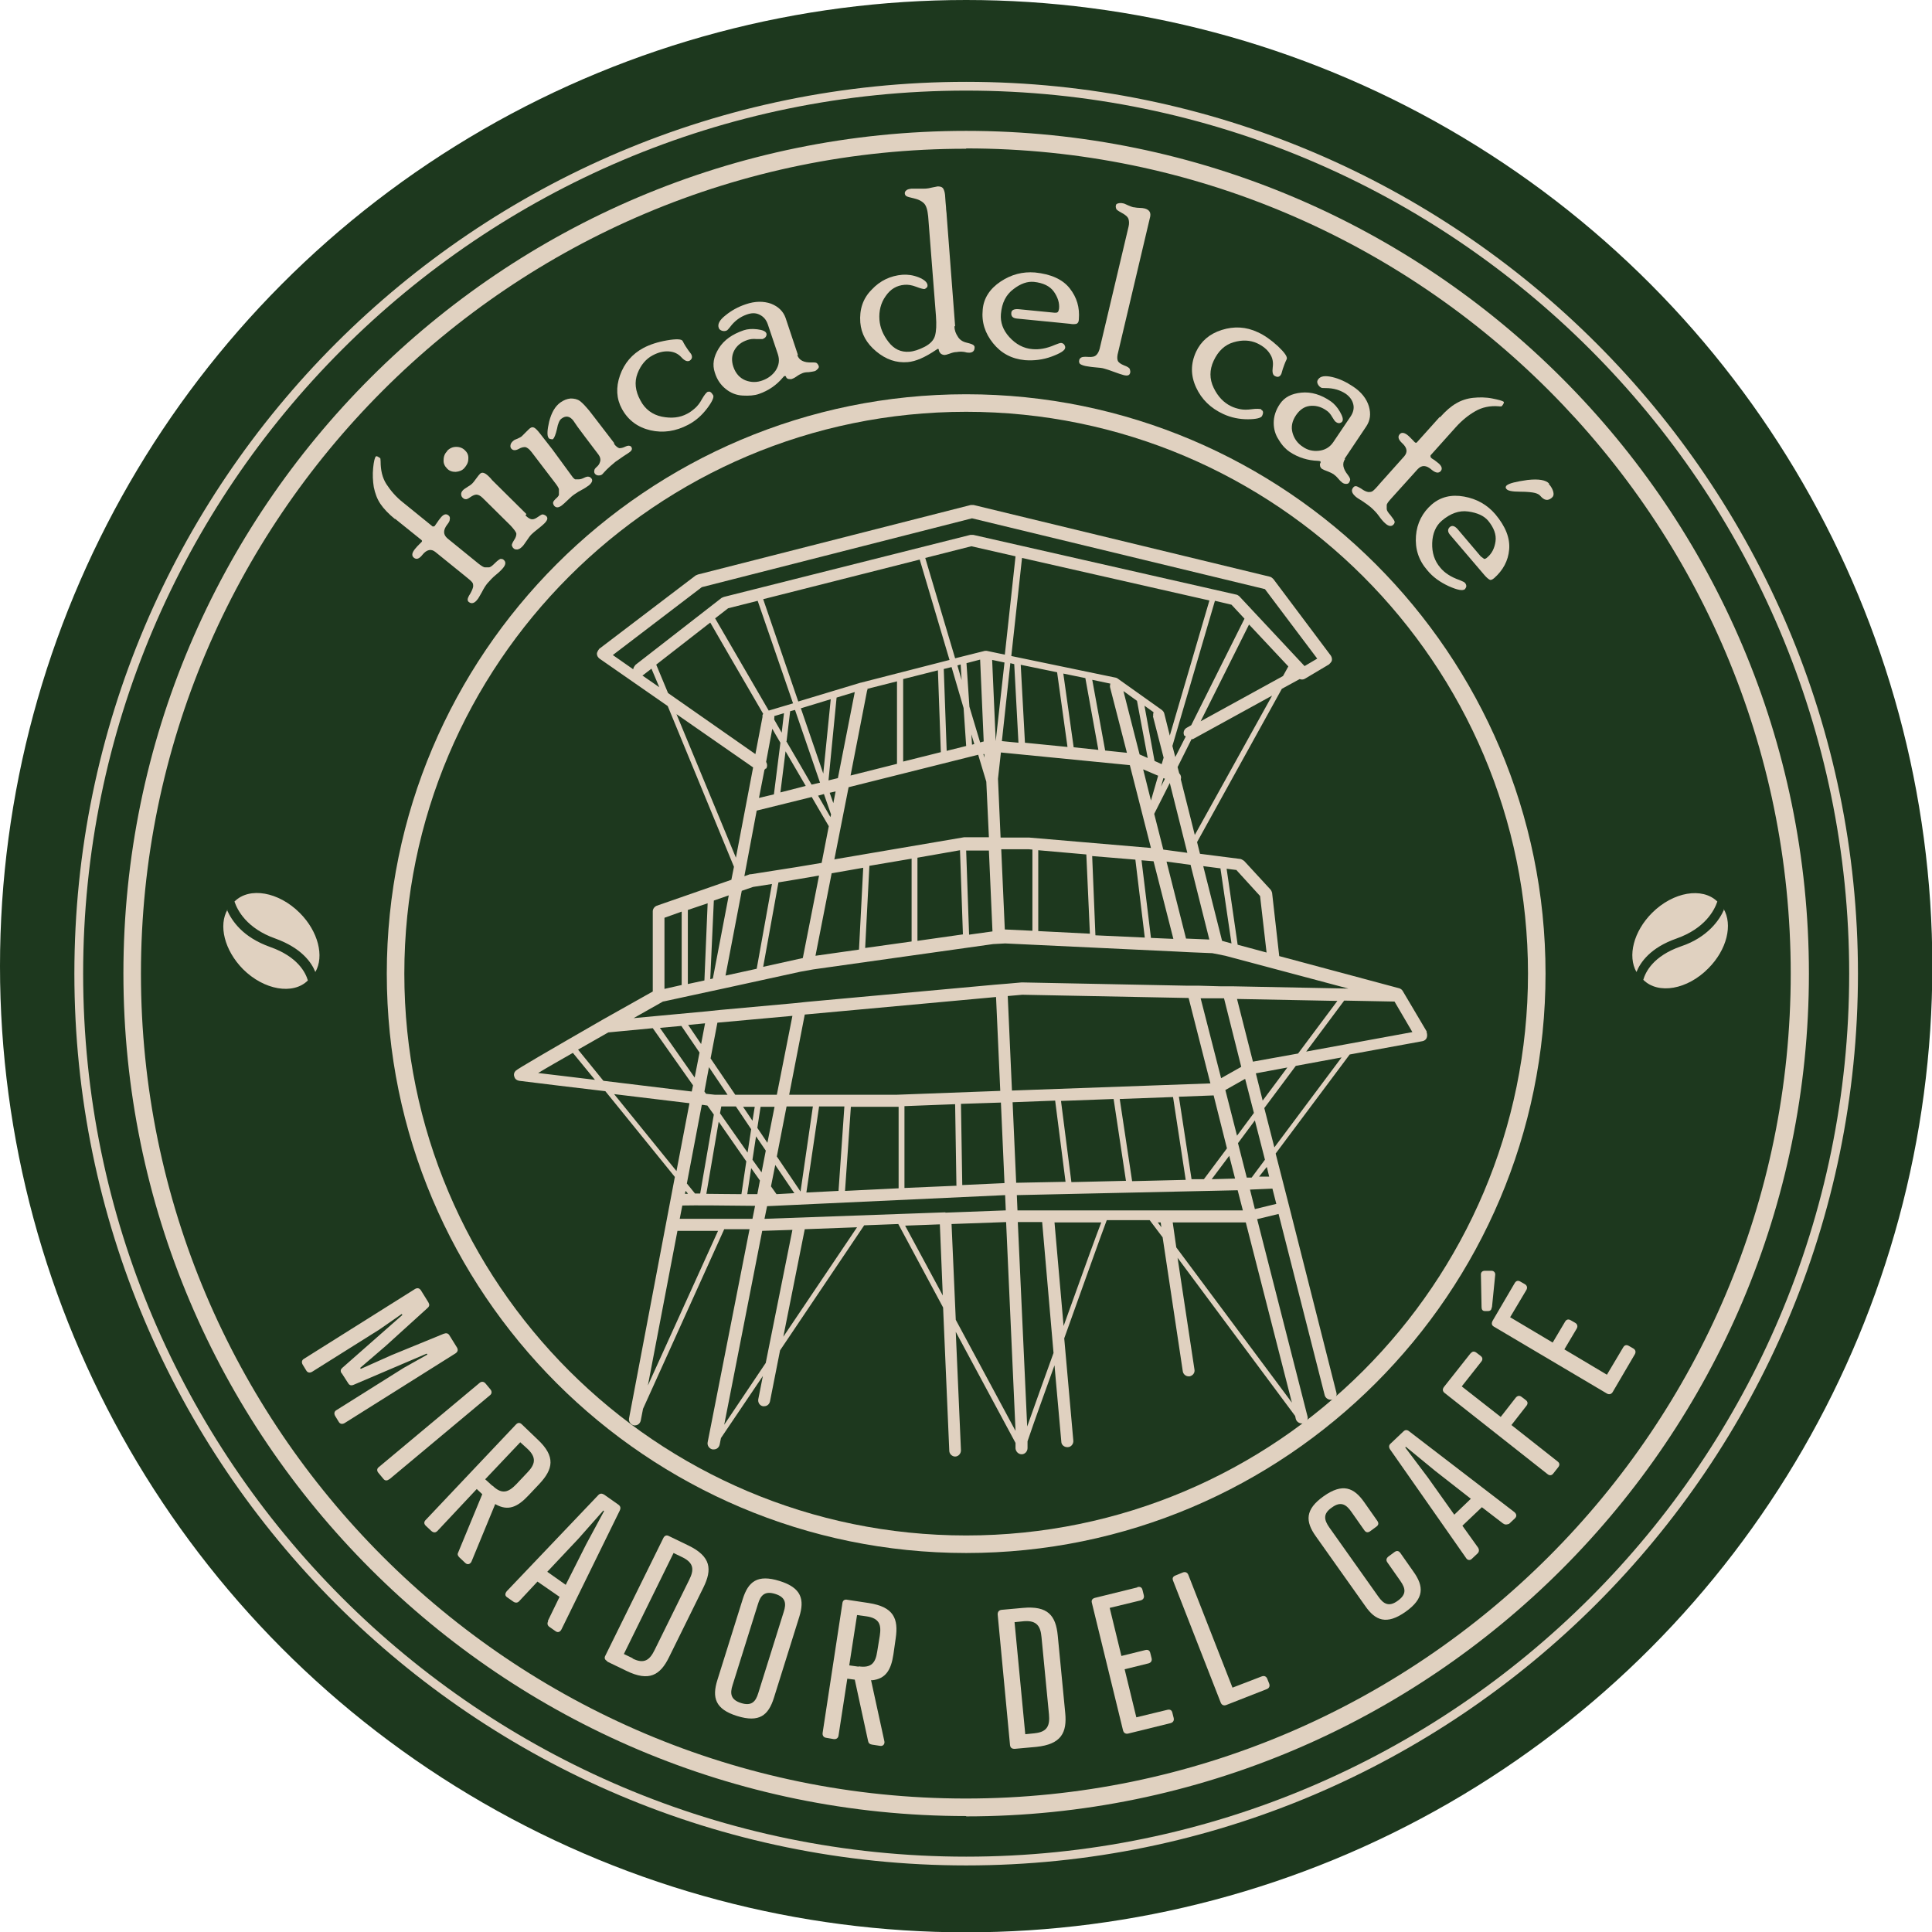 <?xml version="1.0" encoding="UTF-8"?>
<svg id="Capa_2" data-name="Capa 2" xmlns="http://www.w3.org/2000/svg" viewBox="0 0 59.49 59.49">
  <defs>
    <style>
      .cls-1 {
        fill: #1d381e;
      }

      .cls-1, .cls-2 {
        stroke-width: 0px;
      }

      .cls-2 {
        fill: #e0d1c0;
      }
    </style>
  </defs>
  <g id="Body_1" data-name="Body 1">
    <g>
      <circle class="cls-1" cx="29.75" cy="29.75" r="29.75"/>
      <g>
        <path class="cls-2" d="m29.75,55.92c-14.31,0-25.95-11.64-25.95-25.95S15.44,4.03,29.75,4.03s25.95,11.64,25.95,25.95-11.64,25.95-25.95,25.95m0-51.35C15.74,4.57,4.34,15.97,4.34,29.98s11.4,25.4,25.4,25.4,25.4-11.4,25.4-25.4S43.75,4.57,29.75,4.57"/>
        <path class="cls-2" d="m29.75,47.82c-9.84,0-17.84-8-17.84-17.84S19.91,12.14,29.75,12.14s17.84,8,17.84,17.84-8,17.84-17.84,17.84m0-35.14c-9.54,0-17.3,7.76-17.3,17.3s7.76,17.3,17.3,17.3,17.3-7.76,17.3-17.3-7.76-17.3-17.3-17.3"/>
        <g>
          <path class="cls-2" d="m10.52,42.29c-.05-.08-.03-.13.03-.18l1.84-1.62-.02-.03-.69.48-2.07,1.3c-.07.04-.14.03-.18-.04l-.11-.18c-.04-.07-.03-.14.04-.18l3.42-2.15c.07-.04.13-.03.18.04l.23.37c.04.07.04.12-.03.18l-1.29,1.17-.78.67.02.03.94-.42,1.61-.66c.08-.03.14-.02.18.05l.23.37c.04.07.03.13-.04.18l-3.42,2.15c-.07.04-.14.03-.18-.04l-.11-.18c-.04-.07-.03-.14.04-.18l2.07-1.3.73-.41-.02-.03-2.25.96c-.07.03-.13.02-.17-.05l-.2-.31Z"/>
          <path class="cls-2" d="m11.98,45.55c-.06.05-.13.05-.18-.02l-.15-.18c-.05-.06-.05-.13.02-.18l3.1-2.59c.06-.05.13-.04.18.02l.15.18c.05.06.05.13-.01.18l-3.1,2.59Z"/>
          <path class="cls-2" d="m15.25,46.31l-.73,1.77c-.03.07-.11.12-.19.05l-.19-.18c-.05-.05-.06-.1-.03-.15l.74-1.79-.17-.16-1.21,1.29c-.06.06-.12.06-.19,0l-.17-.16c-.06-.06-.06-.12,0-.18l2.78-2.94c.06-.06.12-.06.18,0l.48.46c.57.53.48.92.06,1.37l-.34.36c-.33.35-.62.49-1.01.27Zm-.08-.56c.29.28.49.2.73-.05l.34-.36c.23-.24.3-.45,0-.73l-.22-.2-1.08,1.14.22.2Z"/>
          <path class="cls-2" d="m16.87,49.91l.36-.74-.68-.47-.56.6c-.05.06-.12.06-.18.02l-.2-.14c-.07-.05-.06-.12,0-.19l2.8-2.94c.06-.07.12-.07.19-.03l.44.31c.07.05.08.11.04.19l-1.79,3.65c-.04.08-.11.11-.18.06l-.2-.14c-.05-.04-.07-.1-.03-.17Zm-.03-1.52l.58.41.63-1.25.55-1.02-.02-.02-.77.87-.96,1.02Z"/>
          <path class="cls-2" d="m18.7,51.15c-.08-.04-.1-.1-.06-.17l1.79-3.63c.04-.07.1-.09.17-.05l.6.29c.7.34.73.74.46,1.29l-1.06,2.15c-.27.55-.61.76-1.31.42l-.6-.29Zm.78-.08c.36.18.53.04.68-.27l1.06-2.15c.15-.3.16-.52-.21-.7l-.27-.13-1.53,3.11.27.13Z"/>
          <path class="cls-2" d="m24.61,49.79l-.78,2.49c-.17.54-.45.77-1.13.56-.68-.21-.78-.57-.61-1.11l.78-2.49c.17-.54.45-.77,1.13-.56.68.21.78.57.61,1.11Zm-1.27-.4l-.78,2.49c-.09.27-.06.46.26.56.32.1.45-.04.53-.31l.78-2.49c.09-.27.06-.46-.26-.56-.32-.1-.45.04-.53.31Z"/>
          <path class="cls-2" d="m26.82,51.73l.41,1.88c.02.07-.02.16-.12.15l-.26-.04c-.07-.01-.11-.05-.12-.11l-.41-1.89-.23-.03-.27,1.75c-.01.08-.07.12-.15.11l-.23-.04c-.08-.01-.12-.07-.11-.15l.61-4c.01-.08.07-.12.15-.1l.66.1c.77.12.92.48.83,1.09l-.07.49c-.07.47-.23.76-.67.8Zm-.38-.42c.4.06.52-.12.57-.45l.08-.49c.05-.33,0-.54-.41-.6l-.29-.04-.24,1.55.29.04Z"/>
          <path class="cls-2" d="m31.24,53.85c-.08,0-.13-.03-.14-.12l-.38-4.02c0-.08.04-.13.12-.14l.66-.06c.77-.07,1.01.24,1.07.85l.23,2.38c.06.61-.12.97-.89,1.05l-.66.06Zm.62-.48c.4-.04.47-.25.44-.58l-.23-2.38c-.03-.33-.14-.52-.54-.49l-.29.03.33,3.45.3-.03Z"/>
          <path class="cls-2" d="m35.02,48.87c.08-.02.14,0,.16.09l.04.16c.02.08-.02.14-.1.16l-.95.23.36,1.48.73-.18c.08-.02.14,0,.16.09l.04.16c.02.08-.02.14-.1.16l-.73.18.36,1.48.95-.23c.08-.02.14,0,.16.09l.04.16c.02.08-.02.14-.1.16l-1.3.32c-.08.02-.14-.02-.16-.1l-.96-3.93c-.02-.08.02-.13.1-.15l1.3-.32Z"/>
          <path class="cls-2" d="m37.94,51.97l.91-.35c.08-.03.14,0,.17.07l.06.15c.03.08,0,.14-.07.17l-1.25.49c-.08.03-.14,0-.17-.07l-1.47-3.76c-.03-.08,0-.13.08-.16l.22-.09c.08-.03.14,0,.17.07l1.37,3.5Z"/>
          <path class="cls-2" d="m42.41,46.83c.05.07.04.13-.03.18l-.19.14c-.07.05-.13.04-.18-.03l-.4-.57c-.16-.23-.33-.33-.6-.13-.28.19-.24.38-.08.61l1.51,2.13c.16.23.33.33.6.13.28-.2.24-.38.08-.61l-.4-.57c-.05-.07-.03-.13.03-.18l.19-.14c.07-.05.13-.04.18.03l.4.57c.33.46.34.83-.24,1.24-.58.41-.93.28-1.25-.19l-1.51-2.13c-.33-.46-.34-.83.24-1.24.58-.41.93-.27,1.25.19l.4.57Z"/>
          <path class="cls-2" d="m46.28,46.91l-.65-.5-.6.57.48.67c.04.06.04.13-.01.18l-.18.17c-.06.06-.14.04-.18-.03l-2.33-3.33c-.05-.07-.05-.14.01-.19l.39-.37c.06-.06.12-.06.19,0l3.23,2.48c.07.06.08.13.02.19l-.18.17s-.11.05-.17,0Zm-1.5-.27l.51-.49-1.1-.86-.9-.74-.02.02.7.93.81,1.14Z"/>
          <path class="cls-2" d="m45.28,41.68c.05-.07.11-.08.18-.03l.13.1c.07.05.07.12.02.18l-.6.76,1.2.94.46-.59c.05-.06.11-.08.18-.03l.13.1c.07.05.07.12.02.18l-.46.59,1.42,1.12c.07.05.07.12.02.18l-.15.19c-.05.07-.12.07-.18.02l-3.17-2.5c-.06-.05-.07-.11-.02-.18l.83-1.05Z"/>
          <path class="cls-2" d="m45.93,40.26c0,.07-.04.11-.11.11h-.1c-.07,0-.1-.05-.1-.12l-.02-1.01c0-.07.05-.11.12-.11h.21c.07,0,.12.06.11.13l-.1,1Zm.71-.75c.04-.07.1-.09.17-.05l.14.08c.07.04.09.11.05.18l-.5.84,1.31.78.38-.64c.04-.07.1-.09.17-.05l.14.08c.07.04.09.11.05.18l-.38.64,1.31.78.5-.84c.04-.07.1-.09.17-.05l.14.08c.07.04.09.11.05.18l-.68,1.16c-.04.07-.11.09-.18.05l-3.48-2.06c-.07-.04-.08-.1-.04-.18l.68-1.16Z"/>
        </g>
        <path class="cls-2" d="m50.39,29.93c-.28-.49-.09-1.25.48-1.82.65-.65,1.55-.8,2.01-.35,0,0,0,0,0,0-.09.27-.38.83-1.26,1.14-.8.28-1.11.73-1.23,1.03m2.7-1.93c-.07.16-.19.37-.4.58-.21.21-.51.42-.93.56-.86.3-1.09.79-1.16,1.03,0,0,0,0,0,0,.46.46,1.36.3,2-.35.58-.58.76-1.35.47-1.84"/>
        <path class="cls-2" d="m9.71,29.93c-.12-.3-.43-.74-1.23-1.03-.88-.31-1.17-.87-1.26-1.14,0,0,0,0,0,0,.46-.46,1.36-.3,2.01.35.57.57.76,1.34.48,1.82m-2.7-1.93c-.29.49-.1,1.26.47,1.84.65.65,1.55.8,2,.35,0,0,0,0,0,0-.07-.24-.31-.73-1.16-1.03-.42-.15-.72-.35-.93-.56-.21-.21-.33-.42-.4-.58"/>
        <path class="cls-2" d="m29.75,57.44c-15.14,0-27.46-12.32-27.46-27.46S14.61,2.52,29.75,2.52s27.46,12.32,27.46,27.46-12.32,27.46-27.46,27.46m0-54.65C14.76,2.79,2.56,14.99,2.56,29.98s12.2,27.19,27.19,27.19,27.19-12.2,27.19-27.19S44.74,2.79,29.75,2.79"/>
        <path class="cls-2" d="m12.17,15.99c-.21-.17-.36-.33-.46-.48-.1-.15-.16-.32-.2-.51-.03-.19-.04-.39-.02-.59.02-.2.05-.32.08-.35.02-.03.07,0,.14.05,0,0,.01.04.01.1,0,.26.05.5.18.7s.3.4.52.57l.9.73s.05.01.07-.02c.01-.01.03-.05.07-.1.03-.05.07-.1.11-.15.09-.11.17-.13.24-.07.04.03.05.07.04.12,0,.05-.03.1-.07.15-.14.18-.14.32,0,.44l.96.78c.09.07.16.11.19.11.03,0,.08,0,.12,0,.05,0,.11-.05.19-.13.08-.08.14-.12.17-.13.04,0,.07,0,.1.03.07.06.07.14-.02.25-.05.06-.12.13-.22.21-.1.08-.18.17-.26.26-.05.06-.11.15-.17.27-.07.12-.11.2-.14.23-.09.12-.18.14-.26.08-.03-.02-.04-.05-.04-.08,0-.03.02-.09.08-.18.05-.09.08-.16.09-.22,0-.06,0-.1-.04-.14-.03-.04-.11-.1-.23-.2l-.89-.72c-.13-.11-.27-.08-.4.08-.1.13-.19.16-.27.09-.07-.06-.06-.15.05-.28.04-.05.08-.09.12-.13.04-.04.06-.06.07-.07.02-.02.02-.04,0-.06l-.82-.66Z"/>
        <path class="cls-2" d="m13.77,13.88c.08-.08.17-.12.28-.12.11,0,.21.04.28.12.07.07.1.15.09.26,0,.1-.05.19-.12.27-.07.08-.16.11-.27.12-.11,0-.2-.03-.27-.11-.07-.07-.11-.16-.1-.26,0-.11.04-.2.11-.27m2.41,1.98c.08.08.15.12.21.12.06,0,.11-.03.17-.07.06-.04.1-.07.14-.08.03,0,.07.01.12.05.06.06.04.13-.06.23-.04.04-.11.1-.2.17-.09.07-.16.13-.2.17-.04.04-.09.11-.15.2-.06.09-.11.16-.15.19-.04.04-.08.06-.13.07-.05,0-.09,0-.13-.05-.02-.02-.03-.05-.04-.08,0-.03.02-.08.07-.16.05-.07.07-.14.07-.19,0-.05-.07-.14-.18-.26l-.86-.85c-.07-.07-.14-.1-.19-.1-.05,0-.12.03-.19.08-.07.05-.12.07-.15.06-.03,0-.06-.02-.09-.05-.03-.03-.04-.07-.04-.11,0-.04.02-.08.06-.12.03-.03.08-.06.14-.1.07-.04.11-.07.14-.1.03-.03.07-.08.12-.15.05-.07.09-.12.12-.15.06-.06.14-.04.25.06.02.02.04.04.07.07s.04.05.05.06l1.06,1.05Z"/>
        <path class="cls-2" d="m16.35,13.9c-.05-.07-.11-.11-.16-.13-.05-.01-.13,0-.23.06-.1.05-.17.04-.22-.02-.02-.03-.03-.06-.02-.11.01-.05.04-.09.09-.13.02-.02.06-.04.12-.06.06-.03.11-.05.14-.08.02-.02.06-.06.13-.13.07-.07.11-.11.13-.12.04-.03.08-.03.12-.01.04.02.1.08.17.17.12.15.25.32.39.5l.6.82c.04.06.08.09.1.1.02,0,.05,0,.11,0,.05,0,.11-.02.17-.05.06-.03.11-.04.14-.03.03,0,.06.03.08.05.05.06.02.13-.07.21-.07.05-.14.1-.22.14s-.16.09-.23.14c-.06.04-.13.1-.21.18-.08.08-.14.13-.19.17-.1.07-.17.07-.23,0-.02-.03-.03-.06-.03-.09,0-.03.03-.07.08-.12.06-.05.09-.09.1-.12,0-.08,0-.14,0-.18-.01-.04-.06-.12-.14-.22l-.71-.93Zm2.56-.23c.06.08.12.12.16.13.05,0,.11-.01.19-.05.08-.04.14-.03.17,0,.05.06.03.12-.04.17-.01.01-.07.05-.18.12-.1.07-.19.13-.26.18-.11.09-.2.17-.27.24-.07.07-.11.12-.13.14-.03.03-.07.04-.12.04-.05,0-.08-.02-.11-.05-.02-.03-.03-.06-.02-.1,0-.04.03-.07.06-.1.06-.05.1-.1.12-.18.02-.07,0-.14-.05-.21-.35-.46-.56-.74-.64-.85-.08-.11-.12-.18-.13-.19-.11-.15-.24-.17-.37-.07-.06.04-.11.15-.14.32-.04.17-.08.27-.12.31-.02.01-.04.01-.07,0-.03,0-.06-.02-.07-.04-.05-.07-.04-.24.02-.5.07-.27.18-.47.35-.59.1-.07.2-.11.31-.12.11,0,.21.02.29.08.08.06.17.16.28.29l.14.18.63.82Z"/>
        <path class="cls-2" d="m21.79,12.07c.06-.03.11,0,.17.1.03.06-.03.2-.19.41-.16.21-.35.38-.58.5-.38.2-.77.26-1.16.17-.39-.09-.69-.31-.88-.66-.17-.31-.19-.66-.06-1.03.13-.37.37-.66.73-.85.19-.1.43-.18.72-.23.29-.05.45-.04.48.02.06.12.12.21.17.28.05.07.08.11.09.12.05.09.03.16-.05.21-.07.03-.15,0-.25-.11-.1-.11-.23-.17-.39-.18-.16-.01-.32.03-.49.12-.21.11-.37.3-.47.56-.1.26-.07.54.09.83.14.27.37.44.66.5.3.06.56.03.78-.09.08-.04.16-.1.24-.17.08-.07.15-.16.22-.29.07-.12.13-.2.18-.22"/>
        <path class="cls-2" d="m24.55,10.93c.05.16.2.24.44.23.06,0,.11,0,.14.01.03.01.06.05.08.1.01.03,0,.06-.03.09-.03.03-.06.06-.1.07-.04.01-.1.02-.18.03-.08,0-.14.01-.19.03-.05.02-.11.05-.18.1-.07.05-.12.07-.15.08-.03.01-.07,0-.1,0-.04-.01-.06-.03-.07-.05-.01-.04-.03-.05-.05-.04-.02,0-.03.02-.05.04-.2.24-.45.41-.74.51-.14.05-.31.06-.5.05-.2-.01-.37-.08-.52-.2-.15-.12-.27-.28-.34-.51-.08-.24-.04-.48.12-.74.16-.26.42-.44.77-.56.12-.04.26-.05.42-.03.16.02.26.06.28.13.01.03,0,.07-.02.1-.02.03-.05.05-.1.07-.03,0-.09,0-.19,0-.1-.01-.19,0-.28.03-.18.06-.32.17-.4.32-.08.15-.09.32-.03.5.07.21.2.35.37.42.18.07.36.07.54,0,.16-.06.3-.16.4-.31.1-.16.12-.32.06-.5l-.31-.92c-.05-.14-.13-.23-.25-.29-.12-.06-.25-.06-.41,0-.19.07-.36.19-.5.38-.05.06-.08.1-.11.11-.05.02-.1.02-.15,0-.05-.02-.08-.05-.09-.09-.04-.11.03-.24.21-.38.17-.14.38-.26.62-.34.29-.1.55-.1.78-.02.23.09.38.24.45.44l.38,1.14Z"/>
        <path class="cls-2" d="m29.39,10.05c0,.12.04.22.1.31.05.09.14.16.27.19.13.03.2.06.22.08.02.02.03.04.03.06,0,.1-.04.16-.15.17-.04,0-.09,0-.15-.02-.06-.01-.15-.02-.25,0-.07,0-.14.02-.22.05-.08.03-.13.04-.15.04-.04,0-.08-.01-.12-.04-.03-.03-.05-.06-.06-.1,0-.04-.02-.05-.03-.05l-.05.03c-.34.23-.63.36-.88.38-.35.03-.67-.08-.97-.33s-.46-.54-.49-.89c-.03-.4.08-.74.35-1.01.26-.28.58-.43.95-.46.16-.01.32.01.5.08.17.07.26.15.27.24,0,.03,0,.06-.03.08-.02.02-.05.04-.07.04-.04,0-.12-.02-.25-.07-.13-.05-.25-.07-.36-.06-.24.02-.43.13-.58.35-.15.21-.21.46-.19.73.02.24.11.46.28.68.17.22.38.32.64.3.14-.01.29-.06.47-.15.17-.09.28-.2.32-.34.04-.14.05-.34.03-.61l-.24-3.07c-.02-.2-.06-.33-.13-.4-.07-.07-.17-.12-.3-.15-.13-.03-.21-.05-.24-.07-.03-.02-.05-.05-.05-.09,0-.03.01-.06.05-.09.03-.03.08-.04.15-.05.03,0,.08,0,.17,0s.16,0,.21,0c.11,0,.2-.02.28-.04.08-.02.13-.02.14-.03.09,0,.14.01.18.06.03.05.05.11.06.2.01.16.02.28.03.38,0,.09.02.18.02.25l.26,3.41Z"/>
        <path class="cls-2" d="m32.46,9.63c.05,0,.09,0,.11-.02.02-.02.03-.05.04-.1.02-.18-.04-.36-.16-.53-.12-.17-.33-.27-.61-.3-.2-.02-.41.05-.63.22-.23.17-.36.42-.39.77-.02.25.06.49.26.71.2.22.44.35.71.37.21.02.44-.02.69-.13.1-.04.16-.06.19-.06.04,0,.07.02.1.05.02.03.03.06.03.09,0,.09-.15.18-.42.28-.27.1-.55.13-.82.11-.41-.04-.73-.21-.98-.52-.25-.31-.36-.65-.32-1.04.03-.35.22-.64.55-.86.33-.22.68-.31,1.06-.28.49.05.85.21,1.07.49.22.28.31.59.28.95,0,.08-.03.12-.07.14-.04.01-.11.02-.21,0l-1.62-.16c-.13-.01-.19-.07-.18-.17,0-.09.08-.13.22-.12l1.12.11Z"/>
        <path class="cls-2" d="m34.41,10.94c-.01.06-.01.12.01.17.02.05.09.1.19.14.11.04.17.08.18.12s.02.07.01.11c-.02.08-.08.1-.2.07-.07-.02-.17-.05-.3-.1-.13-.05-.23-.08-.3-.1-.06-.02-.16-.03-.29-.04-.13-.01-.22-.03-.29-.04-.09-.02-.15-.05-.17-.07-.02-.03-.03-.06-.02-.1,0-.04.03-.07.06-.09.03-.02.1-.03.22-.02.12.01.2-.01.25-.06.05-.05.08-.12.1-.19l.89-3.76c.02-.08.02-.16,0-.23-.02-.07-.09-.13-.2-.19-.11-.06-.17-.1-.18-.13-.01-.03-.02-.07-.01-.1,0-.04.03-.06.08-.07.04-.01.09-.01.13,0,.04,0,.09.03.16.06.07.03.12.05.16.06.04,0,.1.02.18.02.08,0,.14.01.18.02.07.02.12.05.15.1.03.05.03.12,0,.22l-.99,4.19Z"/>
        <path class="cls-2" d="m38.84,12.62c.06.03.07.09.02.19-.03.06-.18.1-.44.1-.26,0-.51-.05-.75-.16-.39-.18-.67-.45-.84-.82s-.17-.73,0-1.1c.15-.32.41-.55.79-.67s.75-.1,1.11.07c.2.09.4.23.62.43.21.2.3.33.27.4-.06.12-.09.22-.12.3-.02.08-.04.13-.04.14-.04.1-.11.13-.2.08-.07-.03-.09-.12-.07-.27.02-.15,0-.29-.09-.42-.08-.13-.22-.24-.39-.32-.22-.1-.46-.11-.73-.03-.27.08-.47.27-.61.57-.13.28-.13.56,0,.83.13.27.31.46.54.57.08.04.18.07.28.09.1.02.22.02.36,0,.14-.02.24-.01.28,0"/>
        <path class="cls-2" d="m41.42,14.13c-.1.14-.07.3.08.49.04.05.06.09.07.12.01.03,0,.07-.03.12-.02.03-.05.04-.09.04-.04,0-.08-.01-.12-.04-.04-.03-.08-.07-.13-.13-.05-.06-.1-.1-.14-.13-.05-.03-.11-.06-.19-.09-.08-.03-.13-.05-.16-.07-.03-.02-.05-.05-.06-.08-.01-.04-.01-.07,0-.09.02-.03.02-.05,0-.07-.01,0-.04-.01-.07-.01-.31-.01-.6-.1-.86-.27-.12-.08-.24-.2-.34-.37-.11-.16-.16-.34-.16-.53,0-.19.06-.39.19-.58.14-.21.36-.32.66-.35.3-.03.61.06.91.27.1.07.2.18.28.32.08.14.11.24.07.3-.02.03-.05.04-.09.05-.04,0-.07-.01-.11-.04-.03-.02-.06-.07-.11-.15-.05-.09-.11-.16-.19-.21-.16-.11-.33-.15-.5-.13-.17.02-.31.12-.42.28-.13.19-.16.37-.11.55.05.18.16.33.32.43.14.1.31.14.49.12s.33-.1.44-.26l.54-.8c.08-.12.11-.25.08-.37-.03-.13-.11-.24-.24-.33-.17-.11-.37-.17-.61-.17-.08,0-.13,0-.15-.02-.05-.03-.08-.07-.1-.12-.02-.05-.01-.09.02-.13.07-.1.21-.12.43-.07s.43.15.64.29c.26.17.42.38.49.61.07.24.04.44-.08.62l-.67,1Z"/>
        <path class="cls-2" d="m44.34,12.85c.18-.2.34-.34.5-.43.15-.09.33-.15.52-.17.19-.02.39-.02.59.02s.31.07.35.1c.02.02,0,.07-.06.14,0,0-.04.01-.1,0-.26-.02-.5.03-.71.15-.21.12-.41.28-.6.49l-.78.87s-.01.04.01.07c.01.01.04.04.1.07.05.04.1.08.14.11.1.09.12.17.06.24-.03.03-.07.05-.12.04-.05-.01-.1-.04-.15-.08-.17-.15-.31-.16-.44-.02l-.83.92c-.08.09-.12.15-.12.18,0,.03,0,.08,0,.12,0,.05.04.11.12.2.07.09.11.15.12.18s0,.07-.03.1c-.06.07-.15.06-.25-.03-.06-.05-.13-.13-.2-.23-.07-.1-.16-.19-.25-.27-.06-.05-.14-.11-.26-.19-.12-.07-.19-.12-.22-.15-.11-.1-.13-.19-.06-.27.02-.03.05-.04.08-.04.03,0,.09.03.17.08.08.06.15.09.21.1.06,0,.1,0,.14-.03.04-.03.11-.1.21-.22l.76-.85c.11-.13.09-.26-.06-.4-.12-.11-.15-.2-.08-.28.06-.07.16-.05.28.06.04.04.08.08.12.12.04.04.06.07.07.07.02.02.04.02.06,0l.7-.78Z"/>
        <path class="cls-2" d="m45.61,17.14s.07.06.09.07c.03,0,.06-.01.1-.05.14-.12.22-.28.25-.49.03-.21-.05-.42-.23-.64-.13-.15-.33-.24-.61-.28-.28-.04-.55.06-.81.28-.19.16-.29.4-.3.69-.01.3.07.55.25.76.13.16.33.29.59.38.1.04.16.07.17.09.03.03.04.07.04.1,0,.03-.02.06-.04.09-.07.06-.23.03-.5-.09-.26-.12-.49-.28-.66-.49-.27-.31-.38-.66-.35-1.06.03-.39.2-.72.49-.97.27-.23.6-.31.99-.24s.71.25.96.54c.32.38.46.74.43,1.09-.03.35-.19.64-.46.88-.06.05-.11.07-.14.05-.04-.02-.09-.06-.16-.14l-1.05-1.23c-.09-.1-.09-.18-.02-.25.07-.06.15-.04.24.06l.73.86Zm2.08-2.24c.08.09.12.17.14.25.02.08,0,.14-.05.18-.12.1-.23.08-.35-.06-.03-.04-.09-.07-.16-.09-.08-.02-.23-.04-.47-.04-.24,0-.37-.03-.41-.08-.04-.04-.03-.08,0-.11.08-.07.29-.12.64-.17.35-.04.57,0,.67.11"/>
        <path class="cls-2" d="m43.93,31.76l-.74-1.25s0,0,0,0c-.01-.02-.03-.04-.06-.06,0,0-.02,0-.02-.01,0,0-.02-.01-.03-.01l-3.69-.99-.22-1.95s-.02-.07-.05-.1l-.81-.88s-.07-.05-.11-.06l-1.25-.16-.09-.36,2.61-4.72.55-.3c.05.02.11.02.16-.01l.74-.44s.08-.07.09-.12c.01-.05,0-.1-.03-.15l-1.77-2.36s-.06-.06-.1-.07l-9.13-2.21s-.06,0-.09,0l-8.4,2.14s-.05.02-.07.03l-2.97,2.26s-.07.09-.07.15c0,.06.03.11.08.15l2.1,1.46,2.04,4.95-.08.4-2.3.8c-.07.03-.12.1-.12.17v2.47l-1.53.86s0,0,0,0c0,0,0,0,0,0-1.72.99-2.63,1.52-2.69,1.58-.05.05-.07.12-.04.19.02.07.08.11.15.12.73.09,1.7.21,2.65.32l2.14,2.64-1.41,7.43c-.02.1.05.2.15.22.01,0,.02,0,.03,0,.09,0,.16-.06.18-.15l.07-.36,2.5-5.53h.78s-1.29,6.56-1.29,6.56c-.02.1.05.2.15.22.01,0,.02,0,.04,0,.09,0,.16-.06.18-.15l.04-.2,1.29-1.91-.14.71c-.02.1.04.2.14.22.01,0,.02,0,.04,0,.09,0,.16-.06.18-.15l.31-1.57,2.59-3.85,1.05-.04,1.38,2.57.19,4.41c0,.1.09.18.18.18,0,0,0,0,0,0,.1,0,.18-.09.18-.19l-.16-3.65,1.84,3.42v.17c.01.1.09.18.19.18,0,0,0,0,0,0,.1,0,.18-.09.18-.19v-.21c.23-.68.53-1.5.83-2.34l.21,2.35c0,.1.09.17.18.17,0,0,.01,0,.02,0,.1,0,.18-.1.17-.2l-.28-3.15c.59-1.64,1.13-3.17,1.31-3.64h1.32l.4.53c.09.61.27,1.8.62,4.12.01.09.09.16.18.16,0,0,.02,0,.03,0,.1-.02.17-.11.15-.21-.16-1.06-.37-2.45-.52-3.44l3.62,4.87.02.09c.02.08.1.14.18.14.02,0,.03,0,.05,0,.1-.03.16-.13.13-.22l-1.55-6.07.66-.16,1.42,5.58c.02.08.1.14.18.14.02,0,.03,0,.05,0,.1-.03.16-.13.13-.22l-1.46-5.76s0,0,0,0c0,0,0,0,0,0l-.41-1.6,2.28-3.05,2.24-.41c.06-.01.11-.05.13-.1.02-.05.02-.12,0-.17Zm-5.85-4.96l.72.79.2,1.74-.89-.24-.34-2.34.31.04Zm-.5-.06l.34,2.31-.29-.08-.58-2.3.54.07Zm-.34,2.19l-.72-.03-.6-2.37.74.1.58,2.31Zm-5.56-3.14h-.87l-.08-1.81.09-.81,3.97.39.65,2.55-3.75-.32Zm1.88,2.96l-1.59-.08v-2.49l1.48.13.11,2.44Zm-1.77-2.59v2.5l-.85-.04-.11-2.47h.84s.12.01.12.01Zm-6.1.31l.44-2.23,3.99-1,.25.83.08,1.71h-.73s-.02,0-.03,0l-3.99.68Zm3.97,2.3l-1.41.2v-2.56l1.31-.23.09,2.59Zm-1.59-2.33v2.55l-1.43.2.13-2.53,1.3-.22Zm8.41-3.79s.02.02.03.03l-.32.63-.09-.34,1.31-4.47.51.12.4.43-1.64,3.28-.14.08c-.09.05-.12.16-.07.25Zm-3.74-1.91l.68.14.4,2.21-.76-.08-.32-2.28Zm.13,2.26l-1.31-.13-.13-2.4,1.12.23.32,2.3Zm.75-2.07l.57.12s-.02.07-.01.11l.52,2.02-.67-.07-.4-2.19Zm.96.34l.43.31.33,1.76-.25-.11s0,0,0,0l-.5-1.96Zm.92.78l.33,1.28-.06.2-.22-.1-.31-1.7.28.2s-.02.07-.01.11Zm.33,1.91l.04.02-.12.24.07-.25Zm-.17-.07l-.22.76-.24-.96.47.2Zm.36.22l.54,2.15-.74-.1-.28-1.1.48-.95Zm0-1.46l-.17-.68c-.01-.05-.05-.09-.09-.12l-1.35-.96s-.03-.02-.04-.02l-3.23-.67.33-3.02,5.77,1.31-1.22,4.16Zm-4.66.22l-.51-.05.26-2.4.12.03.13,2.42Zm-.41-2.71l-.57-.12s-.03,0-.05,0l-.92.23-.92-3.09,1.42-.36,1.36.31-.33,3.03Zm-1.1,1.6l-.09-1.34.42-.11.11,2.52-.11.03-.33-1.1Zm.15,1.15l-.07.02-.02-.32.09.3Zm.31.3v.12s-.03-.11-.03-.11h.03Zm-.64-1.42l.08,1.18-.6.15-.09-2.52.24-.06.37,1.26Zm-.19-1.3l.1-.03.03.48-.13-.45Zm-.24-.17l-2.73.7s-.02,0-.04.01l-1.89.57-1.08-3.15,4.82-1.22.92,3.1Zm-.27,2.84l-1.16.29v-2.54l1.07-.27.09,2.52Zm-5.13-1.11l.3-.09-.07.6c-.08-.13-.15-.27-.23-.4v-.04s.01-.05,0-.07Zm.34,1.07c.22.38.44.75.63,1.08l-.78.2.16-1.28Zm.04-.3l.11-.92.15-.04.77,2.24-.26.06c-.23-.4-.5-.86-.78-1.34Zm.44-1.01l.92-.28-.23,2.29-.69-2.01Zm.71,2.64l.22.63-.02.08c-.1-.17-.23-.4-.38-.66l.18-.05Zm.18-.04l.18-.04-.07.36-.11-.31Zm-.04-.37l.25-2.56.56-.17-.52,2.65-.29.07Zm1.2-2.79s0-.03,0-.04l.91-.23v2.54l-1.43.36.51-2.62Zm-2.3.41l-.74.22c-.75-1.29-1.46-2.51-1.65-2.84l.4-.31.91-.23,1.09,3.16Zm-.82,2.01c.04-.06.04-.14,0-.21l.19-1.02c.08.14.16.28.25.43l-.2,1.59-.46.11.17-.87s.03-.02.04-.04Zm1.41.88c.23.4.42.72.52.89l-.22,1.13-.78.13-1.4.22s-.02,0-.03,0l-.17.06.38-2.02,1.7-.42Zm-.42,2.52l.64-.11-.5,2.54-1.22.27.47-2.6.61-.1Zm1.03-.18l.97-.17-.13,2.52-1.34.19.5-2.55Zm4.84-.7l.11,2.49-.72.1-.09-2.59h.7Zm.1-5.87l.38.08-.27,2.42h0s-.11-2.5-.11-2.5Zm4.41,6.15l.29,2.4-1.52-.07-.1-2.44,1.33.11Zm.19.02l.37.03.61,2.39-.69-.03-.29-2.39Zm1.64-.78l-.43-1.71c.02-.07,0-.14-.05-.19l-.05-.19.43-.86s.03,0,.04,0l2.44-1.34-2.38,4.29Zm2.71-4.89l-2.53,1.39,1.49-2.98,1.21,1.29-.16.29Zm-20-.21l-.63-.44,2.74-2.09,8.32-2.12,9.02,2.18,1.61,2.14-.39.23-2.01-2.15s-.06-.05-.09-.05l-8.1-1.84s-.06,0-.09,0l-7.59,1.91s-.05.02-.07.03l-2.65,2.06s-.06.07-.07.12Zm.27.19s.02,0,.03-.01l.26-.2.24.57-.52-.36Zm.43-.33l1.67-1.3c.2.35.89,1.54,1.63,2.81-.02.03-.03.06-.02.09,0,0,0,0,0,0,0,0,0,0,0,0l-.22,1.15-2.69-1.88-.37-.89Zm.63,1.52l2.36,1.64-.53,2.78-1.83-4.42Zm2.01,5.44l.35-.12.58-.09-.47,2.61-.96.21.5-2.61Zm-.86.3l.46-.16-.49,2.56-.08.02.11-2.41Zm-.19.07l-.1,2.39-.51.11v-2.28s0,0,0,0l.62-.21Zm-1.33.46l.53-.19v2.26l-.53.12v-2.19Zm-.04,2.58l1.43-.31.42-.09h0s2.38-.52,2.38-.52l.39-.07,5.54-.78.37-.02,5.28.25.38.02.72.03.4.08,3.79,1.01-3.55-.07h-.38s-.71-.02-.71-.02h-.38s-5.04-.1-5.04-.1l-.45.04-.37.03-5.8.53-.38.04-2.31.21-.38.04-2.26.21.92-.52Zm18.12,5.42h-.15s-.27-1.06-.27-1.06l.52-.7.31,1.21-.41.55Zm.47-.32l.07.29h-.31s.23-.29.23-.29Zm-1.74-2.58l-6.11.22-.13-2.91.45-.04,5.12.1.67,2.63Zm-.29-2.62h.71s.53,2.11.53,2.11l-.62.35-.63-2.46Zm-2.69,3.1l.38,2.52-1.68.04-.32-2.5,1.62-.06Zm.19,0l1.64-.06.39,2.55-1.65.04-.38-2.52Zm1.83-.07l1.06-.04.41,1.63-.71.95h-.38s-.39-2.54-.39-2.54Zm1.54,1.82l.18.7-.72.02.54-.72Zm-.13-2.02l.62-.35.27,1.05-.52.7-.36-1.41Zm.95-.52l.97-.18-.76,1.02-.21-.84Zm-.09-.36l-.49-1.93,3.09.06-1.21,1.62-1.39.25Zm-10.98,1.02c-.75,0-2.11,0-3.3,0l.48-2.47,5.89-.54.13,2.89-3.21.12Zm1.86,2.8l-1.61.07v-2.52l1.56-.06.04,2.5Zm-1.79-2.44v2.52l-1.65.08.18-2.59c.47,0,.95,0,1.41,0h.06Zm-6.52,2.37l.46-2.42c.07,0,.12.02.17.02l.2.28-.42,2.43c-.06,0-.11,0-.16,0l-.26-.32Zm.02.32s-.06,0-.08,0l.02-.09.07.08Zm1.47-3.05l-.76-1.12.21-1.1,2.31-.21-.48,2.43c-.5,0-.95,0-1.29,0Zm.6.37l-.07.43-.29-.43c.11,0,.23,0,.35,0Zm-.83-.37c-.23,0-.37,0-.39,0,0,0-.11-.01-.28-.03l-.05-.07.14-.75.58.86Zm-.39.36h0s0,0,0,0h0Zm-.43-1.92l-.4-.59.52-.05-.12.63Zm-.05.26l-.15.77-1.07-1.53.66-.06.56.82Zm.59,2.13l.85,1.22-.15,1.01c-.45,0-.81-.01-1.08-.01l.38-2.22Zm.04-.26l.04-.21c.12,0,.27,0,.45,0l.47.7-.11.72-.85-1.21Zm.96,1.69l.27.38-.08.42c-.1,0-.21,0-.31,0l.12-.8Zm.04-.26l.11-.72.3.44-.13.67-.28-.39Zm.15-.98l.1-.65c.08,0,.16,0,.25,0,.06,0,.12,0,.18,0l-.22,1.11-.31-.46Zm.55,1.14l.59.87-.55.03-.17-.24.13-.65Zm.05-.26l.3-1.54c.26,0,.53,0,.81,0l-.38,2.62-.73-1.08Zm1.3-1.54c.26,0,.52,0,.78,0l-.18,2.6-.99.05.39-2.64Zm5.6-.12l.11,2.48-1.3.06-.04-2.5,1.23-.04Zm-14.25-.91c.28-.17.67-.39,1.07-.62l.68.83c-.68-.08-1.31-.16-1.75-.21Zm2.01.24l-.78-.96c.33-.19.65-.37.93-.53l1.37-.13,1.24,1.76-.04.19c-.67-.08-1.73-.21-2.72-.33Zm.33.41c.9.11,1.75.21,2.32.28l-.4,2.09-1.92-2.37Zm1.04,8.97l.91-4.76h1.25s-2.16,4.76-2.16,4.76Zm.98-5.13l.08-.41c.35-.01,1.43,0,2.24.01l-.08.4h-2.24Zm2.66,4.42l-1.29,1.92,1.17-5.97.93-.03-.82,4.09Zm.53-.79l.66-3.31,1.61-.06-2.27,3.37Zm3.75-3.42l1.07-.04.09,2.19-1.16-2.15Zm1.24-.41s0,0,0,0c0,0,0,0,0,0l-5.57.2.08-.39,7.33-.34.02.47-1.86.07Zm.32,3.31l-.13-2.95,1.68-.06.29,6.43-1.84-3.42Zm1.86-4.22l-.11-2.48,1.31-.05.32,2.5-1.52.03Zm.34,7.53l-.29-6.32h.75l.35,4.03c-.24.66-.51,1.42-.82,2.29Zm1.12-3.12l-.28-3.19h1.44c-.14.36-.45,1.21-1.16,3.19Zm2.9-3.19h.09s.01.09.02.15l-.11-.15Zm-4.32-.37l-.02-.47,6.8-.15.16.62h-6.94Zm8.45,5.92l-3.56-4.78c-.05-.35-.09-.62-.11-.77h2.25l1.42,5.55Zm-.48-6.12l-.66.16-.15-.6.69-.03.12.47Zm-.06-1.74l-.31-1.21.97-1.3,1.41-.26-2.07,2.77Zm.98-2.95l1.17-1.57,1.55.03.55.94-3.27.6Z"/>
      </g>
    </g>
  </g>
</svg>